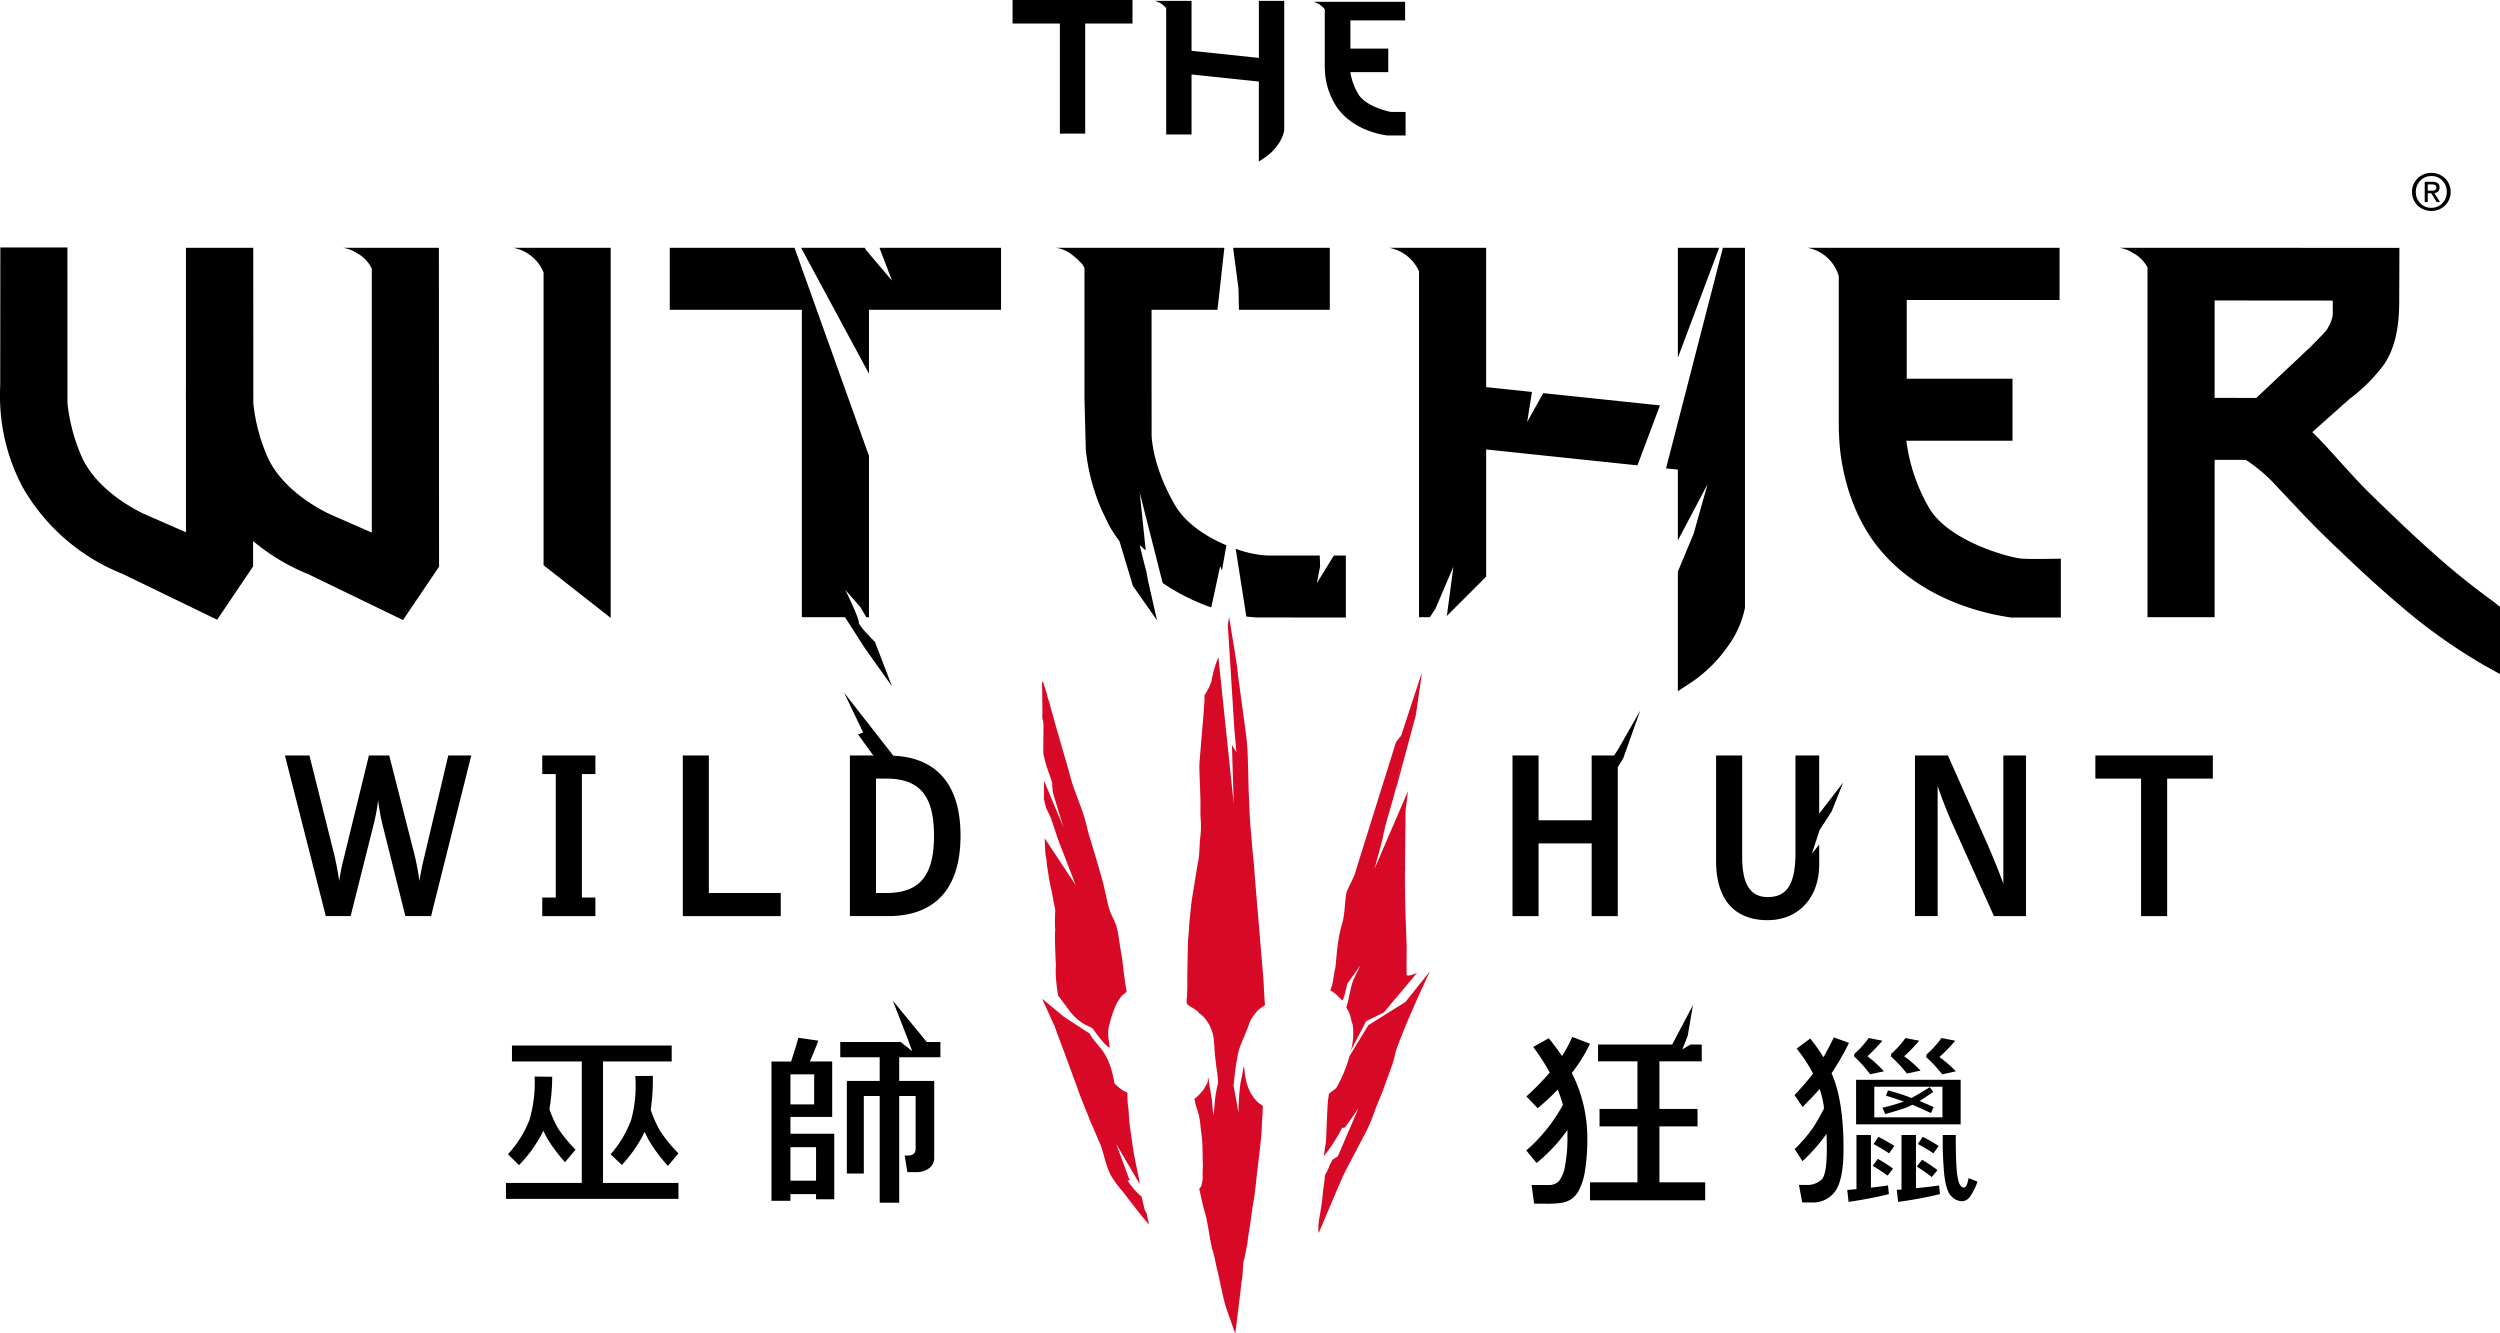 <svg xmlns="http://www.w3.org/2000/svg" width="521.716" height="278.267" viewBox="0 0 521.716 278.267">
  <g id="Layer_2" data-name="Layer 2">
    <g id="LOGO">
      <path d="M279.387,208.08a7.524,7.524,0,0,0,.781.696c.076-.151.135-.254.182-.361a29.185,29.185,0,0,0,.79-3.099c.852-1.181,1.911-2.664,2.765-3.905q-.722,1.521-1.444,3.038c-.619,1.294-.979,4.322-1.464,5.664a.387.387,0,0,0,.079.367,5.747,5.747,0,0,1,.78,1.76c.012.057.029.111.043.168a6.797,6.797,0,0,0,.387,1.416,13.61,13.61,0,0,1-.362,5.402l3.153-6.101,3.689-1.827,6.963-8.271c-1.151.493-2.162.789-2.18.315-.033-.853.005-5.827.005-5.827l-.269-7.428s-.092-4.157-.092-6.904q.004-.645.01-1.288c.009-.432.021-.772.043-.944.016-.129.003-.136-.035-.04q.021-2.934.047-5.867c.016-1.476.056-2.956.054-4.434a13.69,13.69,0,0,1,.099-2.228c.178-1.075.283-2.164.398-3.25L286.835,181.333l1.709-6.351c.006-.038.012-.075.018-.112.684-3.897,2.241-7.673,2.958-11.563q.457-2.478,1.042-4.921c.037-.161.068-.324.108-.485.115-.474.239-.946.357-1.42-.175.631-.313,1.27-.465,1.905-.296,1.275-.55,2.56-.821,3.845-.076.356-.155.715-.22,1.076-.108.603-.214,1.205-.322,1.808l4.267-15.856c-.004-.043.003-.087-.004-.13l.001-.002c.135-.53,1.296-8.872,1.296-8.872s-3.807,11.552-4.226,12.885c-.266.839-1.089,1.283-1.338,2.124-.583,1.966-8.334,26.578-8.427,27.03-.128.622-1.678,3.408-1.792,4.031-.355,1.983-.309,4.499-.895,6.43-1.208,3.94-1.199,8.675-1.471,9.486-.205.599-.43,2.834-.641,3.432-.119.331-.236.664-.355,1.005.077.053.133.099.196.133A5.146,5.146,0,0,1,279.387,208.08Zm-40.03,45.48a1.821,1.821,0,0,0-.295-.768,1.564,1.564,0,0,1-.225-.495c-.186-.77-.358-1.544-.521-2.321a.623.623,0,0,0-.243-.385,15.517,15.517,0,0,1-2.504-2.838c-.1-.125-.201-.249-.301-.374.305-.015.279-.071.564-.153l-.238-.297-2.648-7.193,4.847,8.295.014.016a5.721,5.721,0,0,0-.133-1.099c-.342-1.685-.698-3.366-1.026-5.055-.144-.74-.243-1.493-.351-2.238-.115-.797-.217-1.597-.328-2.394-.07-.493-.17-.987-.218-1.483-.083-.865-.146-1.726-.202-2.593-.088-1.401-.166-1.161-.243-2.563-.024-.45-.028-.9-.034-1.355-.003-.145-.027-.264-.178-.325a7.371,7.371,0,0,1-2.061-1.408c-.154-.136-.3-.28-.45-.42-1.22-7.202-3.711-7.559-5.173-10.421-2.336-1.497-5.503-3.601-5.503-3.601l-4.438-3.68s1.113,2.444,2.658,5.846c.194.546.385,1.093.586,1.638.472,1.281.959,2.555,1.433,3.836.323.864.641,1.734.96,2.603q.796,2.167,1.589,4.327c.242.663.457,1.338.714,1.997.586,1.485,1.188,2.965,1.784,4.447.094.237.169.482.271.719.249.583.509,1.159.76,1.738.344.795.684,1.594,1.023,2.388a14.064,14.064,0,0,1,.551,1.315c.287.893.546,1.795.789,2.702a21.826,21.826,0,0,0,1.049,2.96,3.484,3.484,0,0,0,.206.388,22.279,22.279,0,0,0,1.896,2.687c.172.203.36.396.521.606.789,1.022,1.569,2.048,2.359,3.065q.749.967,1.517,1.921c.438.539.888,1.067,1.334,1.598a3.456,3.456,0,0,0,.252.238.347.347,0,0,1,.066-.038c-.027-.101-.054-.2-.079-.298C239.589,254.584,239.438,254.076,239.357,253.56ZM217.541,148.584a4.857,4.857,0,0,1-.021.62,2.508,2.508,0,0,0,.089.98,4.128,4.128,0,0,1,.152,1.228q-.03,2.55-.036,5.097a4.896,4.896,0,0,0,.084,1.133c.217.911.437,1.829.742,2.715.341.986.686,1.973,1.028,2.959a13.004,13.004,0,0,0,.171,2.196l2.16,7.084-4.043-9.678v1.135c-.002.673-.006,1.343-.004,2.013a3.889,3.889,0,0,0,.041.91c.138.555.261,1.114.41,1.666l.945,1.943,1.64,4.864,3.601,9.291-6.481-9.798c.002.189.003.377.01.567.034.732.071,1.462.109,2.194a6.748,6.748,0,0,0,.068.727c.058.388.173.765.2,1.154a13.146,13.146,0,0,0,.144,1.418c.179,1.018.315,2.044.497,3.061.131.734.328,1.453.472,2.187.227,1.147.408,2.306.66,3.449.021.092.029.182.047.273a34,34,0,0,0-.048,3.665.765.765,0,0,0,.075.399c-.274.312.104,7.604.104,7.604s-.271,1.444.436,6.08c0,.006,2.182,2.925,2.323,3.129a10.129,10.129,0,0,0,.695.842,9.692,9.692,0,0,0,3.709,2.634,2.277,2.277,0,0,1,.544.355c1.415,2.006,3.058,4.061,3.604,3.896.003-.008-.066-.155-.15-.413l.002.001c-.038-.674-.272-1.664-.272-2.472a6.554,6.554,0,0,1,.272-1.866,24.394,24.394,0,0,1,.843-2.818c.038-.071.061-.147.101-.218a.801.801,0,0,0,.1-.286,9.39,9.39,0,0,1,1.554-2.689,8.709,8.709,0,0,1,.835-.703c.188-.136.163-.296.123-.483-.3-1.433-.666-4.493-.819-5.954-.086-.826-.269-1.641-.4-2.458-.195-1.244-.362-2.49-.587-3.727a9.863,9.863,0,0,0-.48-1.763c-.262-.681-.629-1.318-.91-1.995a11.732,11.732,0,0,1-.558-1.621c-.301-1.206-.553-2.426-.835-3.636-.155-.664-.305-1.334-.49-1.987q-.769-2.691-1.565-5.376c-.31-1.053-.639-2.101-.948-3.147-.214-.727-.456-1.449-.602-2.188a41.01,41.01,0,0,0-1.762-5.536c-.42-1.21-.905-2.397-1.3-3.614-.375-1.16-.662-2.348-1-3.522-.867-3.012-1.744-6.023-2.606-9.036-.377-1.303-.73-2.608-1.091-3.914-.044-.151-.062-.311-.111-.463-.094-.293-.215-.577-.301-.873-.116-.408-.192-.827-.316-1.235-.231-.772-.479-1.537-.724-2.303-.007-.021-.058-.034-.093-.055a1.181,1.181,0,0,0-.107.753C217.489,144.845,217.517,146.712,217.541,148.584Zm75.744,60.519-7.733,4.842-3.911,6.419a29.605,29.605,0,0,1-2.751,6.627c-.016.028-.02.052-.034.08-.466.365-.894.67-.894.67l-.647.524-.012.145s-.049.457-.083.686c-.029.204-.092.407-.104.615-.059.946-.115,1.901-.157,2.853-.081,1.794-.138,3.588-.232,5.383-.029.558-.153,1.111-.232,1.667-.079.542-.16,1.088-.247,1.699.553-.74,1.098-1.397,1.57-2.104.566-.849,1.07-1.74,1.603-2.613.238-.393.444-.802.654-1.209a4.348,4.348,0,0,0,.605-.094l2.795-3.975-4.288,9.995-1.112.694c-.202.396-.399.792-.6,1.188-.099.196-.151.413-.241.612a7.706,7.706,0,0,1-.362.758,2.43,2.43,0,0,0-.432,1.411,1.038,1.038,0,0,1-.022.218c-.131,1.017-.295,2.03-.385,3.053-.135,1.532-.367,3.055-.641,4.568a14.287,14.287,0,0,0-.263,3.097c.004.111.018.22.025.334h.07c.094-.216.189-.433.279-.65q1.288-3.04,2.571-6.079c.403-.953.808-1.908,1.224-2.854.45-1.028.875-2.071,1.375-3.072.807-1.612,1.667-3.197,2.508-4.796.544-1.035,1.073-2.075,1.638-3.099a31.88,31.88,0,0,0,1.537-3.398c.261-.64.47-1.305.722-1.954.275-.715.569-1.422.857-2.135.209-.519.434-1.033.632-1.557.261-.696.497-1.399.75-2.097.11-.31.229-.618.344-.927.185-.501.371-1.003.547-1.507.198-.561.418-1.121.571-1.696.199-.764.392-1.53.586-2.297,2.104-5.865,5.629-13.43,7.061-16.438Zm-35.096,11.732a16.308,16.308,0,0,1,.471-2.067c.323-.946.744-1.857,1.116-2.781.276-.681.56-1.355.808-2.042a6.5,6.5,0,0,1,.917-1.859c.291-.378.587-.747.883-1.12.034-.046.077-.1.112-.147.424-.312.904-.662,1.508-1.091-.025-.191-.054-.345-.067-.504-.106-1.217-.209-4.079-.312-5.294q-.325-3.834-.646-7.667c-.084-.985-.157-1.972-.241-2.959-.135-1.582-.274-3.163-.41-4.746q-.136-1.61-.264-3.212-.137-1.665-.269-3.325c-.026-.341-.032-.682-.066-1.025-.113-1.163-.239-2.332-.347-3.496-.088-.949-.155-1.898-.235-2.851-.091-1.117-.198-2.237-.279-3.353-.061-.867-.093-1.731-.136-2.601-.016-.327-.024-.658-.037-.987-.018-.501-.035-1.001-.057-1.5-.013-.268-.044-.537-.051-.805-.048-1.82-.086-3.642-.133-5.461-.029-1.014-.054-2.025-.11-3.037-.056-1.001-.11-2.002-.234-2.996-.249-2.046-.549-4.089-.824-6.133q-.453-3.322-.896-6.643c-.093-.699-.155-1.406-.248-2.11-.204-1.522-1.658-10.364-1.658-10.364a11.75,11.75,0,0,1-.247,1.598.54.54,0,0,0-.013.216c.032.281.979,15.484,1.075,16.996.102,1.588.189,3.172.305,4.756.084,1.168.212,2.335.313,3.503.038.427.071.853.109,1.279a1.473,1.473,0,0,0-.125-.232c-.175-.25-.46-.72-.805-1.305-.023-.227.371,12.31.371,12.31l-3.205-30.63a23.074,23.074,0,0,0-1.458,5.074,12.829,12.829,0,0,1-1.464,2.887s.012.35.034.951c-.041.513-.079.994-.114,1.468-.042.56-.069,1.121-.116,1.681-.106,1.292-.22,2.581-.329,3.871q-.135,1.608-.261,3.216c-.088,1.045-.193,2.092-.251,3.139-.036.633-.007,1.272.014,1.908.064,1.927.157,3.858.202,5.79.025,1.169-.045,2.342.029,3.513a20.606,20.606,0,0,1-.086,4.28c-.106.723-.1,1.46-.145,2.189-.021.37-.034.735-.064,1.1-.036.388-.078.775-.137,1.161-.066.417-.168.834-.237,1.256q-.467,2.836-.922,5.676c-.109.689-.225,1.372-.311,2.062-.106.859-.185,1.72-.274,2.582-.06.582-.133,1.165-.18,1.746-.049.624-.07,1.248-.115,1.869-.048.682-.147,1.361-.167,2.043-.055,2.161-.084,4.326-.126,6.487-.025,1.244.048,4.057-.135,5.36-.033.134-.042.231-.001.255-.161,1.319.694,1.012,2.452,2.481a.722.722,0,0,1-.031.075,2.392,2.392,0,0,0,.319.293,3.323,3.323,0,0,1,.577.44l.005.005a5.695,5.695,0,0,1,.492.533,8.471,8.471,0,0,1,1.59,3.063,10.874,10.874,0,0,1,.311,2.022c.072.704.082,1.416.143,2.119.059.682.155,1.357.227,2.039.132,1.3.135.965.302,2.264.081.63.133,1.266.177,1.902a26.739,26.739,0,0,0-.77,4.817c-.061.73-.146,1.417-.249,2.069-.006-.067-.007-.136-.013-.204-.075-.938-.17-1.873-.249-2.812-.102-1.19-.464-2.602-.598-3.787a6.276,6.276,0,0,0-.155-.928c-.014-.075-.043-.149-.064-.225a1.685,1.685,0,0,0-.06.548,1.454,1.454,0,0,1-.246.827c-.136.212-.253.441-.38.663a2.841,2.841,0,0,1-.302.499,10.19,10.19,0,0,1-1.852,1.901c-.016.01-.021.042-.022.048.092.332.195.983.387,1.586a13.66,13.66,0,0,1,.769,3.008c.085.541.119,1.088.182,1.636.097.846.232,1.692.293,2.543.064.875.064,1.758.085,2.637.016.623,0,1.248.037,1.871.012.206.02.411.029.618-.046.604-.072,1.232-.064,1.903.002.233.01.491.022.764a9.284,9.284,0,0,1-.188,1.083,1.654,1.654,0,0,1-.549,1.073c.079.332.153.616.216.9.306,1.408.601,2.818,1.013,4.197.108.36.208.729.286,1.097.111.538.19,1.081.298,1.621.016.073.04.146.059.217.234,1.52.477,2.894.699,3.939.004.018-.003.031.003.049.012.042.023.085.035.126.025.112.05.235.074.34a.485.485,0,0,0,.102.289c.114.394.235.785.331,1.185.178.73.308,1.476.474,2.216.148.661.325,1.324.472,1.989.182.812.337,1.626.521,2.436.26,1.155.499,2.315.811,3.456.243.883.58,1.742.882,2.609q.559,1.608,1.124,3.21c.029.083.073.162.139.301.051-.44.093-.802.14-1.165.109-.871.225-1.745.333-2.618.115-.931.221-1.866.335-2.798.074-.617.162-1.237.233-1.853.075-.642.126-1.287.206-1.927.06-.495.179-.984.225-1.479.075-.838.11-1.684.172-2.522a2.96,2.96,0,0,1,.118-.866,7.417,7.417,0,0,0,.336-1.423c.168-.857.339-1.719.506-2.564-.016-.017-.031-.034-.047-.052.067-.416.136-.885.205-1.416.351-1.768.655-4.741.973-6.479.186-1.004.311-2.023.441-3.039.096-.726.151-1.456.235-2.186.162-1.403.331-2.807.498-4.216.095-.811.189-1.622.272-2.436.104-.981.236-1.967.284-2.952.112-2.294.18-2.946.277-5.241a.431.431,0,0,0-.243-.434,5.809,5.809,0,0,1-.927-.694,8.651,8.651,0,0,1-2.046-3.423,12.754,12.754,0,0,1-.451-1.883c-.115-.657-.162-1.329-.239-1.994-.027,0-.058-.003-.084-.003-.061.271-.144.538-.178.811-.212,1.73-.431,1.819-.621,3.555-.191,1.749-.272,3.505-.31,5.263-.288-1.877-.646-3.795-1.025-5.704l-.003-.009a4.177,4.177,0,0,0,.118-.789A44.684,44.684,0,0,1,258.188,220.835Z" style="fill: #d70926"/>
      <path d="M274.802,121.699l.688-3.494-.08-2.279H264.466a22.465,22.465,0,0,1-6.594-1.4l2.223,14.14c.037.005.081.013.116.019l1.903.166,12.572.021.615-.005h5.561V115.928h-2.5ZM221.178,27.877h5.289V4.906l9.867.002V.002H225.551L222.096,0H211.309V4.908h9.869Zm37.372,36.777h18.961V51.717l-20.175-.002,1.125,8.562ZM244.959,104.98c-4.225-7.428-4.592-13.139-4.634-14.101V73.194c-.001,5.257-.003,12.499-.012,12.45l.003-20.992,13.744.002.418-3.633,1.03-9.307-35.167-.006a7.025,7.025,0,0,1,2.88,1.088l.013.006a16.38,16.38,0,0,1,2.583,2.287,6.781,6.781,0,0,1,.495.844V83.105l.279,10.75.019.168a42.723,42.723,0,0,0,3.256,12.32s1.432,3,1.608,3.336a31.052,31.052,0,0,0,2.142,3.256l2.81,9.34,5.033,7.181-1.961-8.612a16.841,16.841,0,0,0-.326-1.81c-.729-2.695-1.331-5.289-1.331-5.289l1.262,1.129-1.262-12.082,4.796,18.875a43.542,43.542,0,0,0,10.135,5.095l1.865-8.626.362.904.936-5.252C251.654,111.994,247.149,109.072,244.959,104.98ZM186.157,58.576l-5.409-6.369-.28-.488H167.179l14.162,26.26V64.65h27.562V51.719H183.535Zm.264,99.126-10.293-13.183,4.004,8.345-1.062.405,3.005,4.153.294.238h-5.006v33.517h7.962c9.893,0,15.124-5.803,15.124-16.781C200.448,163.865,195.595,158.125,186.421,157.702Zm-1.5,28.655h-2.112v-23.876h2.112c7.004,0,9.991,3.562,9.991,11.915C194.912,182.779,191.925,186.357,184.921,186.357Zm108.406-163h-3.051c-.801-.111-5.543-1.299-6.885-3.848a12.511,12.511,0,0,1-1.592-4.453h7.916V10.148h-7.904V4.25h5.742l5.674.002V.369L274.044.371a4.38,4.38,0,0,1,2.389,1.543c.009.01.015.018.025.027V13.955h-.01l.01.148v.191h.008l.041.75a14.966,14.966,0,0,0,2.672,7.607c3.193,4.264,8.332,5.303,9.848,5.547l.369.06.031.004.014.002h3.887Zm211.223,19.543a3.912,3.912,0,0,0,1.303.83,4.02,4.02,0,0,0,1.543.301,4.181,4.181,0,0,0,1.531-.289,3.957,3.957,0,0,0,1.295-.842,4.011,4.011,0,0,0,.879-1.272,4.044,4.044,0,0,0,0-3.164,3.643,3.643,0,0,0-.873-1.262,4.078,4.078,0,0,0-2.832-1.131,4.471,4.471,0,0,0-1.553.297,4.317,4.317,0,0,0-1.293.834,4.002,4.002,0,0,0-.881,1.27,3.827,3.827,0,0,0-.318,1.574,3.943,3.943,0,0,0,1.199,2.853Zm-.158-4.154a3.058,3.058,0,0,1,.699-1.053,3.279,3.279,0,0,1,1.031-.713,3.425,3.425,0,0,1,1.273-.24,3.368,3.368,0,0,1,1.264.24,3.203,3.203,0,0,1,1.02.703,3.276,3.276,0,0,1,.691,1.051,3.556,3.556,0,0,1,.24,1.312,3.46,3.46,0,0,1-.422,1.701,3.206,3.206,0,0,1-1.17,1.193,3.24,3.24,0,0,1-1.623.43,3.286,3.286,0,0,1-1.643-.43,3.33,3.33,0,0,1-1.172-1.193,3.368,3.368,0,0,1-.43-1.701A3.578,3.578,0,0,1,504.392,38.746ZM350.146,51.717V74.654l8.611-22.936Zm-3.734,32.885L322.05,82.041l-3.352,6.027,1.002-6.275-9.562-1.006V51.715l-20.27-.006a8.526,8.526,0,0,1,6.262,4.904v72.186h2.268l1.168-1.788,3.742-8.745-1.336,10.017-.086.304,8.254-8.25V93.797l31.574,3.318ZM162.931,186.357H147.933V157.661h-5.445v33.517h20.443ZM506.638,40.334h.738l1.113,1.83h.717l-1.205-1.859a1.498,1.498,0,0,0,.56-.174.861.861,0,0,0,.387-.377,1.144,1.144,0,0,0,.148-.607,1.054,1.054,0,0,0-.369-.912,1.757,1.757,0,0,0-1.119-.293h-1.603V42.164h.633Zm0-1.85h.865c.619.008.922.211.922.625,0,.295-.082.478-.256.56a1.827,1.827,0,0,1-.766.121h-.766ZM243.367,1.711V28.059h5.292V15.541l14.045,1.478V33.709l1.426-.943a10.61,10.61,0,0,0,2.516-2.527,7.503,7.503,0,0,0,1.342-2.957l.006-.045.002-.019.004-.014V.185h-5.291V12.084l-14.05-1.475L248.659.184h-7.672A4.364,4.364,0,0,1,243.367,1.711ZM84.1,129.397l7.525-11.133-.033-66.547L71.547,51.709a7.011,7.011,0,0,1,2.883,1.088,7.153,7.153,0,0,1,3.158,3.277v55.066l-5.549-2.432-.965-.432c-.057-.023-.096-.041-.201-.08l-2.059-.903c-3.53-1.663-10.592-5.95-13.205-12.444a37.627,37.627,0,0,1-2.742-10.688l-.013-32.447H38.859v.004h-.051v29.209c-.01.34-.019.812-.019,1.34,0,.449.006.938.023,1.476v27.332L33.25,108.641l-1.084-.486-.002.015-2.135-.939c-3.529-1.664-10.596-5.953-13.208-12.447a37.757,37.757,0,0,1-2.744-10.69l-.01-32.447H.074L.047,80.287C.021,80.769,0,81.436,0,82.203a40.549,40.549,0,0,0,4.736,19.482,41.805,41.805,0,0,0,20.83,18.072l19.748,9.571,7.503-11.116v-5.289l.628.504a42.618,42.618,0,0,0,10.909,6.402ZM124.25,161.54v-3.879H113.162V161.54h2.821v25.758h-2.821v3.88H124.25v-3.88h-2.819V161.54Zm43.08-32.738h9.014l4.103,6.397,5.711,8.041-3.574-9.291c-1.635-1.641-3.383-3.522-3.366-4.056.03-1-2.803-6.778-2.803-6.778l3.146,3.592,1.222,2.095h.559V95.135l-15.533-43.416-26.042-.002V64.652H167.332ZM113.436,56.857V117.959l14.006,10.981V51.715L107.082,51.709a8.494,8.494,0,0,1,6.354,5.148ZM88.19,180.31c-.1.451-.342,1.598-.654,3.529-.393-2.693-.782-4.436-.994-5.287l-5.314-20.892H76.983l-5.533,22.638c-.075.296-.316,1.333-.664,3.535-.353-2.373-.724-4.146-.988-5.281l-5.223-20.892H59.46l8.529,33.517h5.182l4.865-19.375a39.374,39.374,0,0,0,.872-4.808,43.34,43.34,0,0,0,.823,4.722l4.864,19.461H89.96l8.39-33.517H93.546Zm329.88,4.108c-1.137-3.108-2.447-6.316-3.9-9.558l-7.566-16.968-.103-.232h-6.875v33.517h4.731V164.015a91.376,91.376,0,0,0,3.453,8.709l8.297,18.454h6.693V157.661h-4.729Zm-38.428-4.022V176.25l-1.512,1.891,1.512-4.651v-.14l2.606-4.037,2.402-6.021-5.008,6.504V157.661h-4.955v20.316c0,6.471-1.73,9.229-5.781,9.229-3.641,0-5.336-2.662-5.336-8.378v-21.168H358.125v22.064c0,7.934,3.812,12.303,10.736,12.303C375.311,192.027,379.643,187.352,379.643,180.397ZM321.082,176h11.076v15.178h5.447V160.1l1.15-1.871,3.539-9.949-4.689,8.225-.775,1.157h-4.672v13.521H321.082V157.661h-5.445v33.517h5.445Zm100.798-59.424c-2.328-.176-15.553-3.588-19.506-10.941h-.004a37.411,37.411,0,0,1-4.486-13.226l-.062-.434h22.16V79.031H397.909V62.602l16.428.002,15.467.002V51.719l-52.641-.01a8.324,8.324,0,0,1,6.564,5.945v31.998h-.002l.002.045v.152h.008l.125,2.444c.266,3.624,1.42,12.962,7.389,21.046,8.815,11.771,23.062,14.667,27.262,15.344,0,0,.767.129,1.023.166l.086.015h10.457V116.58S423.925,116.731,421.88,116.576ZM364.126,126.965l.018-.133.004-.034.002-.004V51.719H359.542L347.679,97.742,350.144,98v14.781l6.201-11.732-2.914,10.367-3.287,7.865V144.247l3.369-2.231a29.363,29.363,0,0,0,6.939-6.964A20.575,20.575,0,0,0,364.126,126.965Zm73.149,35.517h9.537v28.696h5.445V162.481h9.537v-4.82H437.275Zm83.206-36.837a154.793,154.793,0,0,1-13.184-10.663l-.51-.452c-4.418-3.963-8.541-7.969-12.256-11.578-2.074-2.006-4.648-4.904-7.129-7.643-1.6-1.766-3.148-3.455-4.562-4.846l-.297-.285,7.744-6.902a35.75,35.75,0,0,0,7.201-7.172c2.459-3.606,3.17-8.215,3.193-12.977.021-4.557.037-8.924.037-8.939l.004-2.463L442.249,51.709a7.02,7.02,0,0,1,2.881,1.088,7.201,7.201,0,0,1,3.027,3.002V83.039h-.006V96.356l.006,32.442h14.004V95.971h6.492l.084.045a32.785,32.785,0,0,1,6.67,5.787c2.963,3.074,6.34,6.85,10.012,10.371,4.555,4.373,9.66,9.266,15.201,13.959a115.716,115.716,0,0,0,17.85,12.731l3.246,1.809V126.641ZM470.974,82.93l-.111.107H466.501v-.004h-4.34V62.703l8.965.01,3.033.002,6.133.006,6.523.006v3.084a2.113,2.113,0,0,1-.057.281,9.17,9.17,0,0,1-.447,1.312c-.057.135-.121.281-.185.406-.057.125-.117.211-.146.272-.109.212-.219.432-.369.67-.279.44-1.916,2.104-3.475,3.676ZM125.837,221.519h14.336v-3.33H106.84v3.33h14.572v25.344H105.587v3.329H141.584v-3.329H125.837Zm9.998,10.212-.024-.068-.017-.048.007-.049.011-.073a45.09,45.09,0,0,0,.431-6.974l-3.665.031a27.273,27.273,0,0,1-.848,9.105,22.954,22.954,0,0,1-4.3,7.233l2.342,2.221a27.989,27.989,0,0,0,4.307-6.007l.265-.523.183-.36.176.364.254.528c.174.36.352.698.53,1.005a35.228,35.228,0,0,0,3.896,5.197l2.209-2.617a30.125,30.125,0,0,1-3.81-4.641A25.107,25.107,0,0,1,135.835,231.731Zm-21.153-.387a41.935,41.935,0,0,0,.556-6.639l-3.67-.046a27.736,27.736,0,0,1-1.092,9.096,22.765,22.765,0,0,1-4.471,7.111l2.296,2.281a27.6,27.6,0,0,0,4.644-6.301l.261-.513.181-.353.177.355.256.515c.14.281.274.535.401.764a33.452,33.452,0,0,0,3.693,4.915l2.193-2.615a29.246,29.246,0,0,1-3.594-4.365,22.033,22.033,0,0,1-1.81-3.953l-.026-.073-.018-.05.009-.053Zm276.307,7.4.173.095c1.16.638,2.191,1.259,3.07,1.85l1.096-1.548a35.394,35.394,0,0,0-3.334-1.904Zm9.384,9.16-.317.029-.219.021V236.86h-3.017v11.384l-.185.014-.8.06.28,2.503a87.347,87.347,0,0,0,8.731-1.623l-.194-1.808C403.263,247.594,401.824,247.767,400.373,247.905Zm-.177-4.706-.181.234.132.087.449.296c.944.621,1.797,1.232,2.54,1.818l1.19-1.447c-.928-.698-2.008-1.429-3.215-2.175Zm-9.377.093.361.221c1.027.625,1.945,1.239,2.73,1.827l1.14-1.484c-.915-.652-1.984-1.332-3.181-2.023Zm-8.553-19.211-.042-.1.06-.091.087-.131a57.017,57.017,0,0,0,3.485-6.131l-3.162-1.135c-.602,1.237-1.193,2.383-1.759,3.407l-.236.429-.163.295-.181-.284-.263-.413a31.596,31.596,0,0,0-2.327-3.198l-2.826,2.104a32.349,32.349,0,0,1,3.278,4.93l.087.165.06.114-.079.102-.114.147c-.961,1.246-2.199,2.67-3.678,4.237l1.679,2.476c1.107-1.107,2.114-2.151,2.993-3.112l.343-.374.237-.259.102.336.148.485a19.292,19.292,0,0,1,.643,3.075l.012.089.008.064-.029.056-.042.081c-.744,1.438-1.462,2.702-2.137,3.759a31.786,31.786,0,0,1-3.921,4.601l1.623,2.522a37.746,37.746,0,0,0,4.177-4.565l.502-.672.347-.464.014.579.019.839q.019.848.019,1.774c0,3.601-.354,5.625-1.116,6.371a4.36,4.36,0,0,1-3.173,1.09h-1.525l.68,3.647,2.022.017a5.666,5.666,0,0,0,4.853-2.324c1.159-1.593,1.747-4.554,1.747-8.8.012-6.652-.791-11.898-2.389-15.592Zm27.5,23.747c-.544-.077-.804-.606-1.008-1.164a14.518,14.518,0,0,1-.459-3.029c-.1-1.333-.153-3.611-.158-6.774h-2.71q-.012.97-.013,1.94v.677c.039,1.728.131,3.449.272,5.117.224,2.486.701,4.143,1.419,4.92a3.225,3.225,0,0,0,2.421,1.174,2.23,2.23,0,0,0,1.68-1.109,12.304,12.304,0,0,0,1.467-2.992l-1.855-.731C410.514,247.379,410.266,247.828,409.766,247.828Zm-18.783-.043-.323.039-.224.027V236.86H387.419v11.293l-.179.019-.26.026c-.492.05-.986.091-1.484.125l.278,2.493c3.05-.441,5.88-.984,8.419-1.616l-.195-1.812C393.021,247.529,392.008,247.663,390.983,247.785Zm-.855-27.76a32.055,32.055,0,0,0,2.705-2.842l-2.864-.561a18.772,18.772,0,0,1-2.872,3.192.818.818,0,0,0-.134.673,27.854,27.854,0,0,1,3.308,3.702l2.877-.62a24.468,24.468,0,0,0-2.996-2.797l-.269-.213-.185-.146.176-.159Zm10.818,9.889-.348-.144.315-.207.458-.3q.998-.653,2.091-1.403l-.573-.743-.176-.228-.452.275-.876.537c-.826.506-1.599.952-2.296,1.326l-.119.064-.082.044-.086-.034-.126-.05a35.046,35.046,0,0,0-3.921-1.295l-.762-.203-.409,1.112c.874.262,1.659.511,2.337.74l.831.281.574.194-.577.186-.835.269c-.905.291-1.94.572-3.08.838l.597,1.317.966-.273c1.196-.338,2.373-.71,3.496-1.107l1.132-.525.08-.037.081.034.119.05c.971.415,2.175.958,3.58,1.612l.07.033.579-1.246c-.735-.332-1.435-.637-2.083-.906Zm-13.604,4.714h21.819v-9.284H387.341Zm3.8-7.834h14.218v6.384H391.141Zm14.03-6.612a32.482,32.482,0,0,0,2.86-2.998l-2.868-.562a21.742,21.742,0,0,1-3.02,3.349.818.818,0,0,0-.139.672,28.149,28.149,0,0,1,3.301,3.552l2.858-.617a25.067,25.067,0,0,0-2.963-2.641l-.279-.213-.192-.146.18-.161Zm-7.366-.156a31.856,31.856,0,0,0,2.705-2.842l-2.864-.561a18.765,18.765,0,0,1-2.871,3.192.82.82,0,0,0-.135.669,28.183,28.183,0,0,1,3.301,3.552l2.858-.616a24.9,24.9,0,0,0-2.963-2.641l-.278-.212-.192-.146.179-.161Zm3.433,17.212-1.001,1.503.325.178c1.096.599,2.076,1.192,2.917,1.768l1.089-1.538A34.117,34.117,0,0,0,401.237,237.237Zm-73.164-13.208-.054-.11.073-.099.108-.143a32.088,32.088,0,0,0,3.61-5.874l-3.71-1.409a24.787,24.787,0,0,1-1.736,3.351l-.232.378-.161.261-.174-.252-.253-.364c-.712-1.027-1.498-2.068-2.34-3.099l-3.246,1.817a44.34,44.34,0,0,1,3.284,5.035l.097.177.067.121-.091.105-.131.152a52.897,52.897,0,0,1-4.644,4.723l2.341,2.464a39.788,39.788,0,0,0,3.656-3.343l.317-.327.22-.227.111.296.161.427c.303.804.559,1.575.758,2.294l.031.109.021.075-.036.07-.053.102a34.432,34.432,0,0,1-7.555,9.345l2.151,2.623a34.842,34.842,0,0,0,5.553-5.688l.523-.71.361-.49v1.491a29.648,29.648,0,0,1-.5,5.946,6.876,6.876,0,0,1-1.276,3.231,2.857,2.857,0,0,1-2.121.811h-3.574l.516,3.881,2.374.017a20.569,20.569,0,0,0,3.525-.207,5.503,5.503,0,0,0,1.853-.737,5.226,5.226,0,0,0,1.615-1.893,13.114,13.114,0,0,0,1.266-4.139,41.023,41.023,0,0,0,.473-6.714,29.821,29.821,0,0,0-3.103-13.316Zm18.224,11.029h7.951V231.416h-7.951v-9.93h8.832v-3.507h-2.346l-1.71,1.025,1.124-2.833,1.097-6.406-4.338,8.214H333.488v3.507h8.226v9.93h-7.913v3.643h7.913v11.673h-9.91v3.761h24.051v-3.761h-9.558ZM186.315,208.822l3.36,8.623h-.023l.721,1.908-2.43-1.908H175.351v3.193h8.226v4.935h-6.854v19.331h3.545V228.726h3.31v22.27h4.074V228.726h3.428v11.046c0,.413-.153,1.372-1.567,1.372h-.717l.565,3.467h1.875a4.301,4.301,0,0,0,2.689-.84,2.593,2.593,0,0,0,1.032-2.196v-16.002h-7.305v-4.935h8.598v-3.193h-2.85Zm-21.364,24.273h8.716V221.519h-4.658l.119-.278.171-.402c.588-1.384,1.087-2.614,1.484-3.663l-4.171-.61c-.255.965-.729,2.517-1.41,4.616l-.065.2-.045.138h-4.097V250.584h3.956v-1.391h5.347v1.077h3.8V236.6h-9.147Zm0-8.892h4.956v6.267h-4.956Zm5.347,15.198v6.991h-5.347v-6.991Z" style="fill: #000"/>
    </g>
  </g>
</svg>
